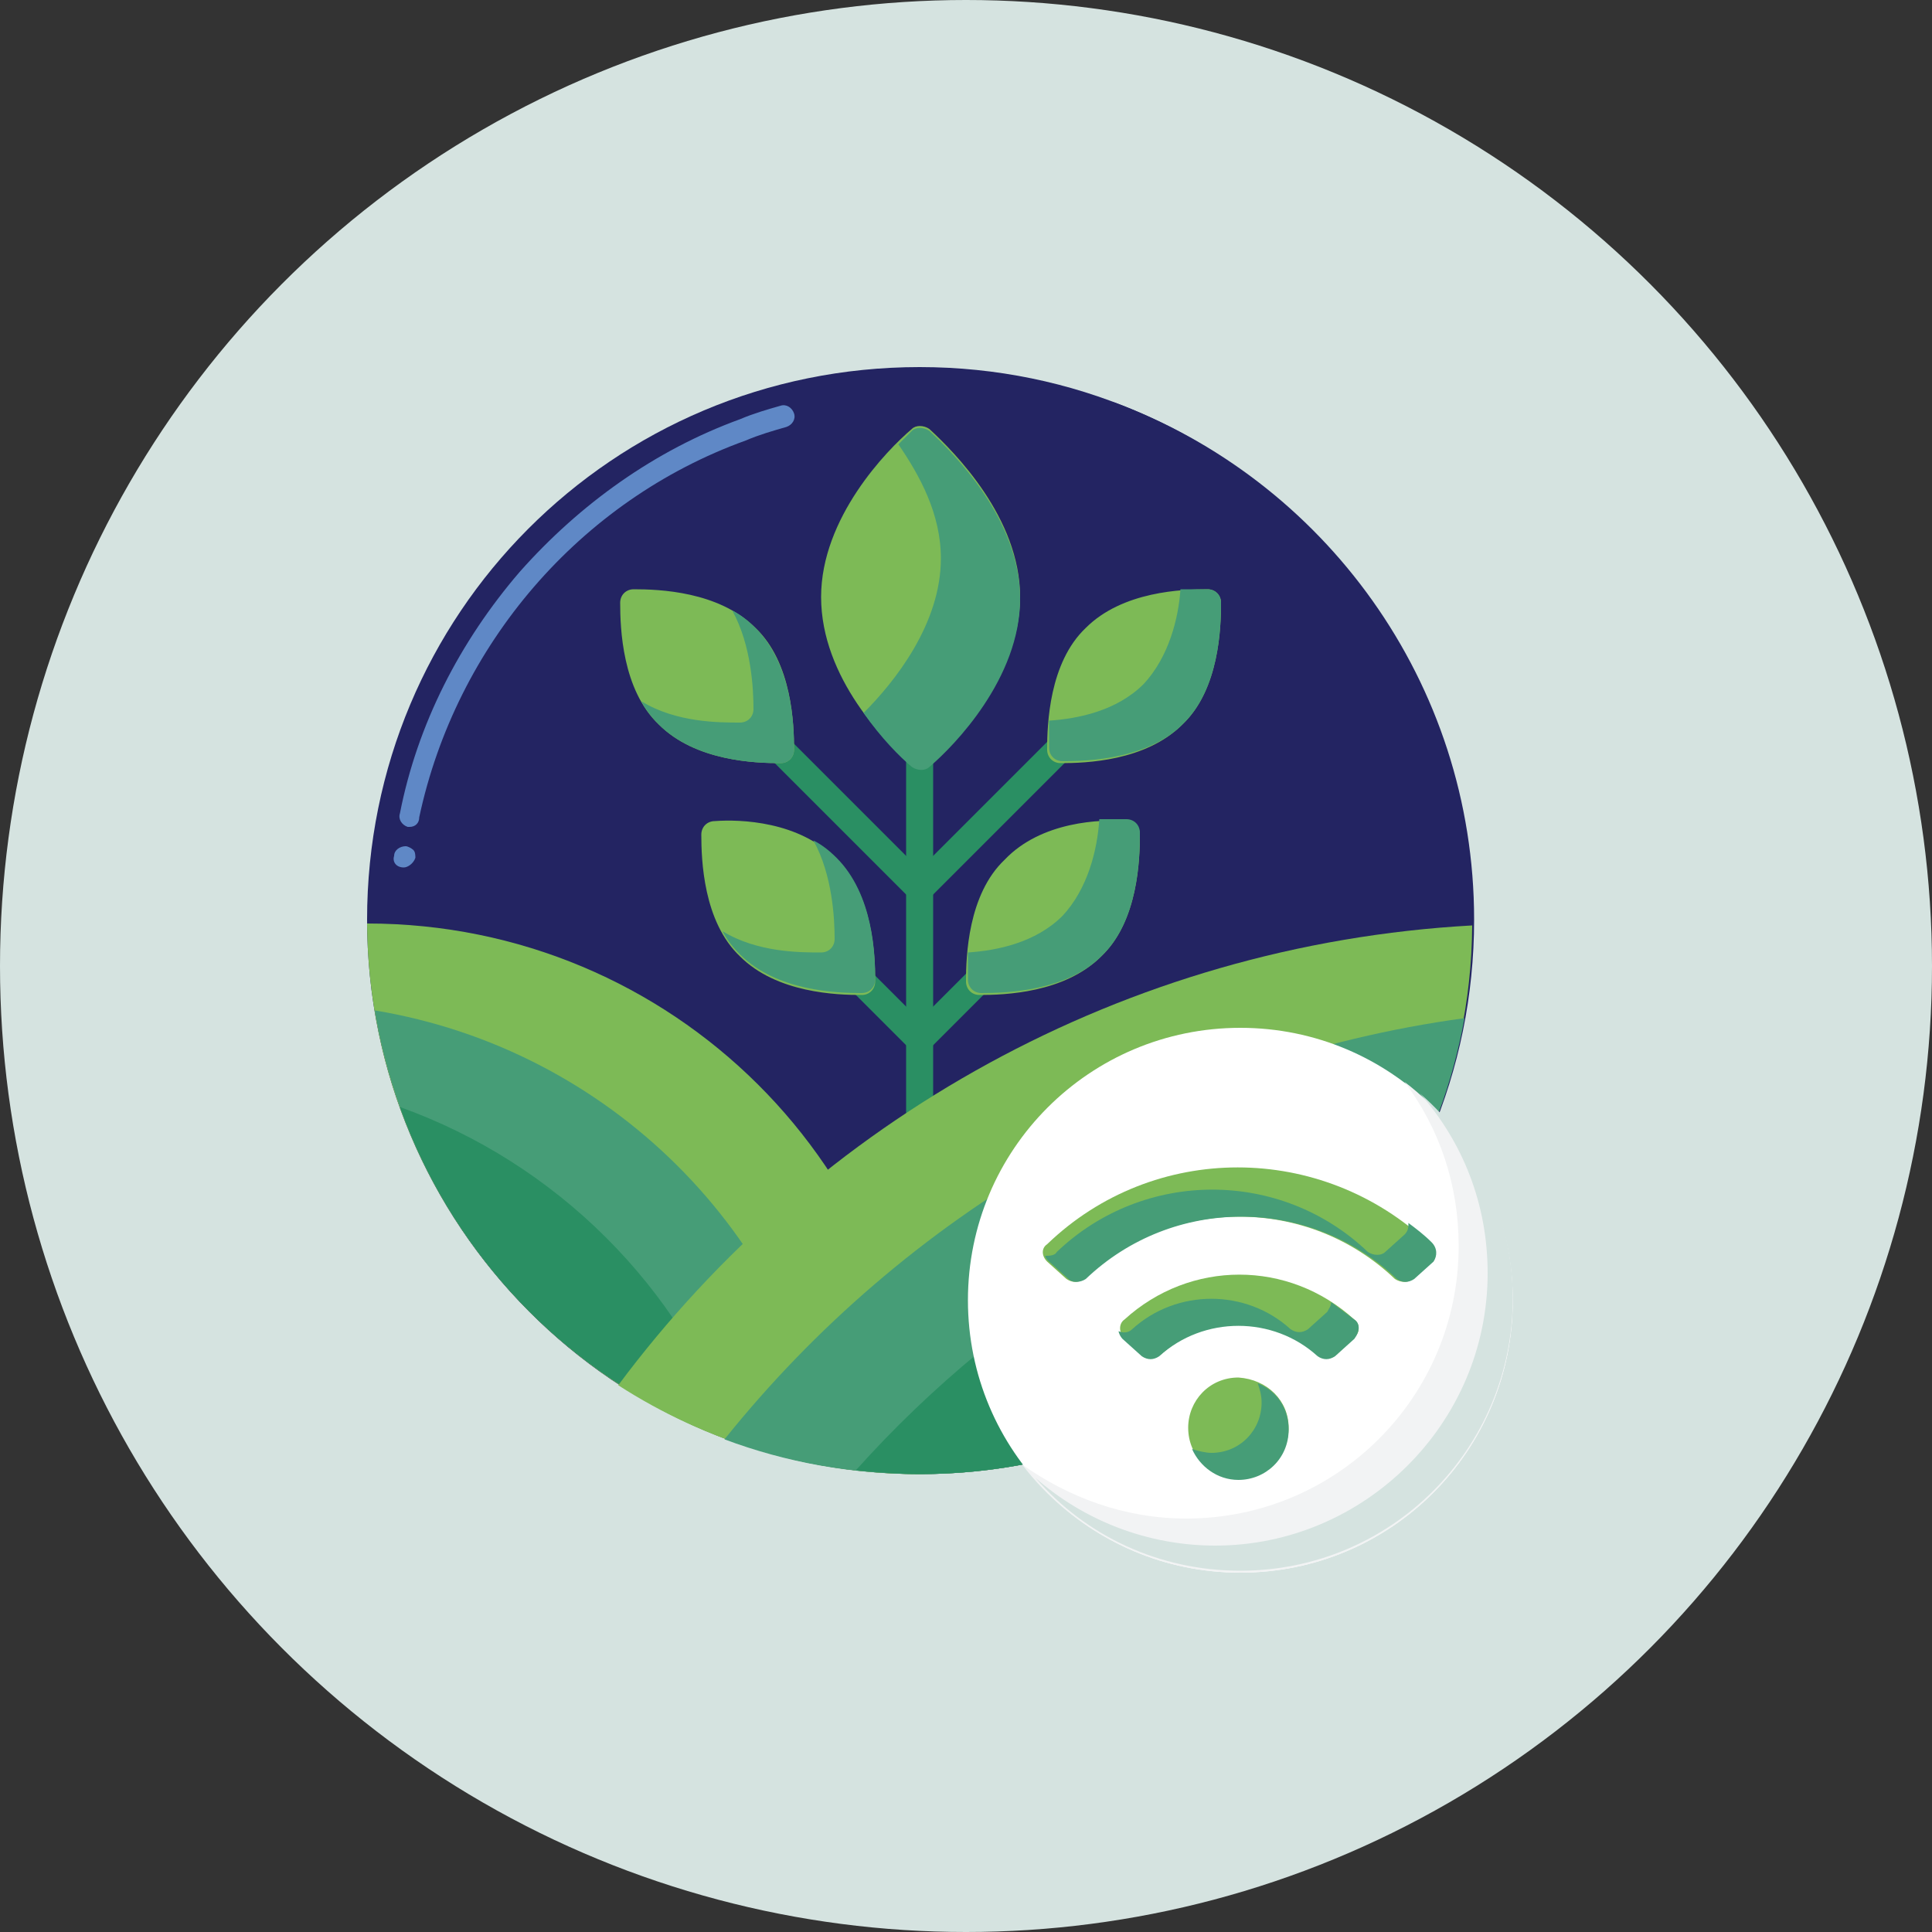 <?xml version="1.0" encoding="utf-8"?>
<!-- Generator: Adobe Illustrator 25.1.0, SVG Export Plug-In . SVG Version: 6.00 Build 0)  -->
<svg version="1.1" id="Layer_1" xmlns="http://www.w3.org/2000/svg" xmlns:xlink="http://www.w3.org/1999/xlink" x="0px" y="0px"
	 viewBox="0 0 100 100" style="enable-background:new 0 0 100 100;" xml:space="preserve">
<rect x="0" y="0" width="100" height="100" fill="#333333" stroke="none"/>
<style type="text/css">
	.st0{fill:#D5E3E0;}
	.st1{fill:#232462;}
	.st2{fill:#5F88C6;}
	.st3{fill:#2A8F63;}
	.st4{fill:#7DBA56;}
	.st5{fill:#469D77;}
	.st6{fill:#FFFFFF;}
	.st7{fill:#F2F3F4;}
</style>
<circle class="st0" cx="50" cy="50" r="50"/>
<path class="st1" d="M47.6,76.3c15.8,0,28.6-12.8,28.6-28.6S63.5,19,47.6,19S19,31.8,19,47.6S31.8,76.3,47.6,76.3z"/>
<path class="st2" d="M20.9,44.9C20.8,44.9,20.8,44.9,20.9,44.9c-0.4,0-0.6-0.3-0.5-0.6c0-0.3,0.3-0.5,0.6-0.5c0.1,0,0.3,0.1,0.4,0.2
	c0.1,0.1,0.1,0.3,0.1,0.4C21.4,44.7,21.1,44.9,20.9,44.9z M21.2,42.8c0,0-0.1,0-0.1,0c-0.3-0.1-0.5-0.4-0.4-0.7
	c0.9-4.6,3.1-8.9,6.2-12.5c3.1-3.5,7-6.3,11.4-7.9c0.7-0.3,1.4-0.5,2.1-0.7c0.3-0.1,0.6,0.1,0.7,0.4c0.1,0.3-0.1,0.6-0.4,0.7
	c-0.7,0.2-1.4,0.4-2.1,0.7C30,25.9,23.6,33.4,21.7,42.3v0C21.7,42.6,21.5,42.8,21.2,42.8z"/>
<path class="st1" d="M57.6,20.8c7.9,5.1,13.2,14,13.2,24.1c0,15.8-12.8,28.6-28.6,28.6c-3.5,0-6.9-0.6-10-1.8
	c4.5,2.9,9.8,4.5,15.5,4.5c15.8,0,28.6-12.8,28.6-28.6C76.3,35.3,68.5,24.8,57.6,20.8z"/>
<path class="st3" d="M47.6,62.1c-0.4,0-0.7-0.3-0.7-0.7V36.8c0-0.4,0.3-0.7,0.7-0.7c0.4,0,0.7,0.3,0.7,0.7v24.6
	C48.3,61.8,48,62.1,47.6,62.1z"/>
<path class="st3" d="M47.6,54.5c-0.2,0-0.4-0.1-0.5-0.2l-4.1-4.1c-0.3-0.3-0.3-0.7,0-1c0.3-0.3,0.7-0.3,1,0l3.6,3.6l3.6-3.6
	c0.3-0.3,0.7-0.3,1,0c0.3,0.3,0.3,0.7,0,1l-4.1,4.1C48,54.4,47.8,54.5,47.6,54.5z"/>
<path class="st3" d="M47.6,46.7c-0.2,0-0.4-0.1-0.5-0.2l-9.3-9.3c-0.3-0.3-0.3-0.7,0-1c0.3-0.3,0.7-0.3,1,0l8.8,8.8l8.8-8.8
	c0.3-0.3,0.7-0.3,1,0c0.3,0.3,0.3,0.7,0,1l-9.3,9.3C48,46.7,47.8,46.7,47.6,46.7z"/>
<path class="st4" d="M37,42.5c-0.4,0-0.7,0.3-0.7,0.7c0,1.3,0.1,4.5,2,6.3c1.9,1.9,5,2,6.3,2c0.4,0,0.7-0.3,0.7-0.7
	c0-1.3-0.1-4.5-2-6.3C41.4,42.5,38.3,42.4,37,42.5z"/>
<path class="st5" d="M43.3,44.4c-0.4-0.4-0.8-0.7-1.2-0.9c1,1.8,1.1,4.1,1.1,5.1c0,0.4-0.3,0.7-0.7,0.7c-1.1,0-3.3,0-5.1-1.1
	c0.2,0.4,0.5,0.8,0.9,1.2c1.9,1.9,5,2,6.3,2c0.4,0,0.7-0.3,0.7-0.7C45.3,49.4,45.2,46.3,43.3,44.4z"/>
<path class="st4" d="M58.3,42.5c0.4,0,0.7,0.3,0.7,0.7c0,1.3-0.1,4.5-2,6.3c-1.9,1.9-5,2-6.3,2c-0.4,0-0.7-0.3-0.7-0.7
	c0-1.3,0.1-4.5,2-6.3C53.9,42.5,57,42.4,58.3,42.5z"/>
<path class="st5" d="M59,43.1c0-0.4-0.3-0.7-0.7-0.7c-0.4,0-0.9,0-1.4,0C56.8,44,56.3,46,55,47.4c-1.4,1.4-3.4,1.8-4.9,1.9
	c0,0.6,0,1.1,0,1.4c0,0.4,0.3,0.7,0.7,0.7c1.3,0,4.5-0.1,6.3-2C58.9,47.6,59,44.5,59,43.1z"/>
<path class="st4" d="M47.2,39.6c0.3,0.2,0.7,0.2,0.9,0c1.3-1.1,4.7-4.6,4.7-8.7c0-4.1-3.4-7.5-4.7-8.7c-0.3-0.2-0.7-0.2-0.9,0
	c-1.3,1.1-4.7,4.6-4.7,8.7C42.5,35.1,45.9,38.5,47.2,39.6z"/>
<path class="st5" d="M48.1,22.3c-0.3-0.2-0.7-0.2-0.9,0c-0.2,0.2-0.4,0.4-0.7,0.7c1.1,1.6,2.2,3.6,2.2,5.9c0,3.4-2.4,6.4-4,8
	c0.9,1.3,1.9,2.3,2.5,2.8c0.3,0.2,0.7,0.2,0.9,0c1.3-1.1,4.7-4.6,4.7-8.7S49.4,23.5,48.1,22.3z"/>
<path class="st4" d="M62.5,30.5c0.4,0,0.7,0.3,0.7,0.7c0,1.3-0.1,4.5-2,6.3c-1.9,1.9-5,2-6.3,2c-0.4,0-0.7-0.3-0.7-0.7
	c0-1.3,0.1-4.5,2-6.3C58.1,30.6,61.2,30.5,62.5,30.5z"/>
<path class="st5" d="M63.2,31.2c0-0.4-0.3-0.7-0.7-0.7c-0.4,0-0.9,0-1.4,0c-0.1,1.5-0.6,3.5-1.9,4.9c-1.4,1.4-3.4,1.8-4.9,1.9
	c0,0.6,0,1.1,0,1.4c0,0.4,0.3,0.7,0.7,0.7c1.3,0,4.5-0.1,6.3-2C63.1,35.6,63.2,32.5,63.2,31.2z"/>
<path class="st4" d="M32.8,30.5c-0.4,0-0.7,0.3-0.7,0.7c0,1.3,0.1,4.5,2,6.3c1.9,1.9,5,2,6.3,2c0.4,0,0.7-0.3,0.7-0.7
	c0-1.3-0.1-4.5-2-6.3C37.2,30.6,34.1,30.5,32.8,30.5z"/>
<path class="st5" d="M39.1,32.5c-0.4-0.4-0.8-0.7-1.2-0.9c1,1.8,1.1,4.1,1.1,5.1c0,0.4-0.3,0.7-0.7,0.7c-1.1,0-3.3,0-5.1-1.1
	c0.2,0.4,0.5,0.8,0.9,1.2c1.9,1.9,5,2,6.3,2c0.4,0,0.7-0.3,0.7-0.7C41.1,37.5,41,34.4,39.1,32.5z"/>
<path class="st4" d="M47.6,76.3C47.6,60.5,34.8,47.8,19,47.8C19.1,63.5,31.9,76.3,47.6,76.3z"/>
<path class="st5" d="M19.4,52.3c2,12.1,11.6,21.6,23.7,23.6C41.1,63.8,31.5,54.3,19.4,52.3z"/>
<path class="st3" d="M20.7,57.3c2.9,8.1,9.3,14.5,17.4,17.3C35.2,66.6,28.8,60.2,20.7,57.3z"/>
<path class="st4" d="M32,71.7c4.5,2.9,9.9,4.6,15.6,4.6c15.7,0,28.5-12.7,28.6-28.4C58.2,48.9,42.2,58,32,71.7z"/>
<path class="st5" d="M47.6,76.3c14.1,0,25.8-10.2,28.2-23.6c-15.4,2.1-29,10.2-38.3,21.8C40.7,75.7,44.1,76.3,47.6,76.3z"/>
<path class="st3" d="M47.6,76.3c12.1,0,22.4-7.5,26.6-18.1c-11.7,2.9-22.1,9.2-29.9,17.9C45.4,76.2,46.5,76.3,47.6,76.3z"/>
<path class="st6" d="M64.2,81.4c7.8,0,14.1-6.3,14.1-14.1c0-7.8-6.3-14.1-14.1-14.1c-7.8,0-14.1,6.3-14.1,14.1
	C50.1,75.1,56.4,81.4,64.2,81.4z"/>
<path class="st7" d="M72.7,56c1.8,2.4,2.8,5.3,2.8,8.5c0,7.8-6.3,14.1-14.1,14.1c-3.2,0-6.1-1.1-8.5-2.8c2.6,3.4,6.7,5.6,11.3,5.6
	c7.8,0,14.1-6.3,14.1-14.1C78.3,62.7,76.1,58.6,72.7,56z"/>
<path class="st0" d="M73.5,56.6c2.2,2.5,3.5,5.7,3.5,9.3C77,73.7,70.6,80,62.9,80c-3.5,0-6.8-1.3-9.3-3.5c2.6,3,6.4,4.8,10.6,4.8
	c7.8,0,14.1-6.3,14.1-14.1C78.3,63,76.5,59.2,73.5,56.6z"/>
<path class="st4" d="M66.7,73.9c0,1.4-1.1,2.6-2.6,2.6c-1.4,0-2.6-1.1-2.6-2.6c0-1.4,1.1-2.6,2.6-2.6C65.6,71.4,66.7,72.5,66.7,73.9
	z"/>
<path class="st5" d="M65.1,71.6c0.1,0.3,0.2,0.6,0.2,1c0,1.4-1.1,2.6-2.6,2.6c-0.3,0-0.7-0.1-1-0.2c0.4,0.9,1.3,1.6,2.4,1.6
	c1.4,0,2.6-1.1,2.6-2.6C66.7,72.9,66.1,72,65.1,71.6z"/>
<path class="st4" d="M69.2,70.1c-0.3,0.2-0.6,0.2-0.9,0c-2.3-2.1-5.9-2.1-8.2,0c-0.3,0.2-0.6,0.2-0.9,0l-1-0.9
	c-0.3-0.2-0.3-0.7,0-0.9c0,0,0,0,0,0c3.4-3.1,8.5-3.1,11.9,0c0.3,0.2,0.3,0.7,0,0.9c0,0,0,0,0,0L69.2,70.1z"/>
<path class="st5" d="M70.1,68.3c-0.4-0.3-0.8-0.6-1.2-0.9c0,0.2-0.1,0.3-0.2,0.5c0,0,0,0,0,0l-1,0.9c-0.3,0.2-0.6,0.2-0.9,0
	c-2.3-2.1-5.9-2.1-8.2,0c-0.2,0.2-0.5,0.2-0.7,0.1c0,0.1,0.1,0.3,0.2,0.4l1,0.9c0.3,0.2,0.6,0.2,0.9,0c2.3-2.1,5.9-2.1,8.2,0
	c0.3,0.2,0.6,0.2,0.9,0l1-0.9c0,0,0,0,0,0C70.4,68.9,70.4,68.5,70.1,68.3z"/>
<path class="st4" d="M73.1,66.2c-0.2,0.2-0.6,0.2-0.9,0c-4.5-4.3-11.6-4.3-16.1,0c-0.3,0.2-0.6,0.2-0.9,0l-1-0.9
	c-0.3-0.3-0.3-0.7,0-0.9c0,0,0,0,0,0c5.5-5.3,14.2-5.3,19.8,0c0.3,0.3,0.3,0.7,0,0.9c0,0,0,0,0,0L73.1,66.2z"/>
<path class="st5" d="M74.1,64.3c-0.4-0.4-0.8-0.7-1.2-1c0,0.2,0,0.4-0.2,0.6c0,0,0,0,0,0l-1,0.9c-0.2,0.2-0.6,0.2-0.9,0
	c-4.5-4.3-11.6-4.3-16.1,0C54.6,65,54.3,65,54.1,65c0,0.1,0.1,0.2,0.2,0.3l1,0.9c0.2,0.2,0.6,0.2,0.9,0c4.5-4.3,11.6-4.3,16.1,0
	c0.3,0.2,0.6,0.2,0.9,0l1-0.9c0,0,0,0,0,0C74.4,65,74.4,64.6,74.1,64.3z"/>
</svg>
